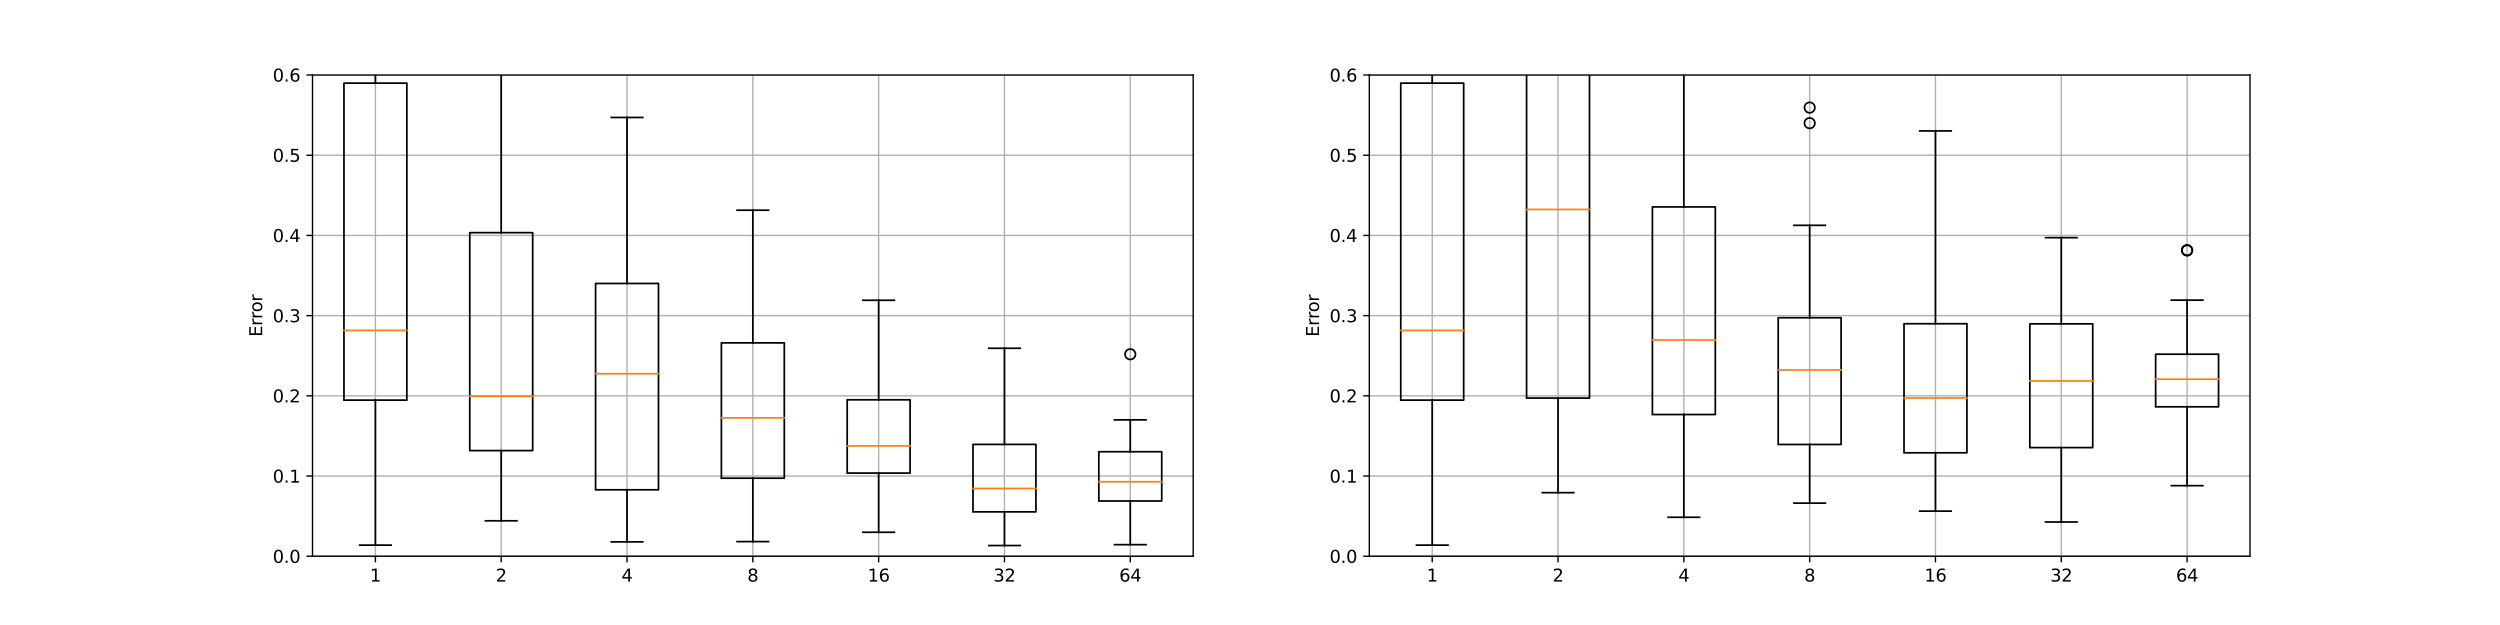<?xml version="1.0" encoding="utf-8" standalone="no"?>
<!DOCTYPE svg PUBLIC "-//W3C//DTD SVG 1.1//EN"
  "http://www.w3.org/Graphics/SVG/1.1/DTD/svg11.dtd">
<svg xmlns:xlink="http://www.w3.org/1999/xlink" width="1440pt" height="360pt" viewBox="0 0 1440 360" xmlns="http://www.w3.org/2000/svg" version="1.1">
 <defs>
  <style type="text/css">*{stroke-linejoin: round; stroke-linecap: butt}</style>
 </defs>
 <g id="figure_1">
  <g id="patch_1">
   <path d="M 0 360 
L 1440 360 
L 1440 0 
L 0 0 
z
" style="fill: #ffffff"/>
  </g>
  <g id="axes_1">
   <g id="patch_2">
    <path d="M 180 320.4 
L 687.273 320.4 
L 687.273 43.2 
L 180 43.2 
z
" style="fill: #ffffff"/>
   </g>
   <g id="matplotlib.axis_1">
    <g id="xtick_1">
     <g id="line2d_1">
      <path d="M 216.234 320.4 
L 216.234 43.2 
" clip-path="url(#p50bb2e1b53)" style="fill: none; stroke: #b0b0b0; stroke-width: 0.8; stroke-linecap: square"/>
     </g>
     <g id="line2d_2">
      <defs>
       <path id="mee9790897e" d="M 0 0 
L 0 3.5 
" style="stroke: #000000; stroke-width: 0.8"/>
      </defs>
      <g>
       <use xlink:href="#mee9790897e" x="216.234" y="320.4" style="stroke: #000000; stroke-width: 0.8"/>
      </g>
     </g>
     <g id="text_1">
      <!-- 1 -->
      <g transform="translate(213.053 334.998)scale(0.1 -0.1)">
       <defs>
        <path id="DejaVuSans-31" d="M 794 531 
L 1825 531 
L 1825 4091 
L 703 3866 
L 703 4441 
L 1819 4666 
L 2450 4666 
L 2450 531 
L 3481 531 
L 3481 0 
L 794 0 
L 794 531 
z
" transform="scale(0.016)"/>
       </defs>
       <use xlink:href="#DejaVuSans-31"/>
      </g>
     </g>
    </g>
    <g id="xtick_2">
     <g id="line2d_3">
      <path d="M 288.701 320.4 
L 288.701 43.2 
" clip-path="url(#p50bb2e1b53)" style="fill: none; stroke: #b0b0b0; stroke-width: 0.8; stroke-linecap: square"/>
     </g>
     <g id="line2d_4">
      <g>
       <use xlink:href="#mee9790897e" x="288.701" y="320.4" style="stroke: #000000; stroke-width: 0.8"/>
      </g>
     </g>
     <g id="text_2">
      <!-- 2 -->
      <g transform="translate(285.52 334.998)scale(0.1 -0.1)">
       <defs>
        <path id="DejaVuSans-32" d="M 1228 531 
L 3431 531 
L 3431 0 
L 469 0 
L 469 531 
Q 828 903 1448 1529 
Q 2069 2156 2228 2338 
Q 2531 2678 2651 2914 
Q 2772 3150 2772 3378 
Q 2772 3750 2511 3984 
Q 2250 4219 1831 4219 
Q 1534 4219 1204 4116 
Q 875 4013 500 3803 
L 500 4441 
Q 881 4594 1212 4672 
Q 1544 4750 1819 4750 
Q 2544 4750 2975 4387 
Q 3406 4025 3406 3419 
Q 3406 3131 3298 2873 
Q 3191 2616 2906 2266 
Q 2828 2175 2409 1742 
Q 1991 1309 1228 531 
z
" transform="scale(0.016)"/>
       </defs>
       <use xlink:href="#DejaVuSans-32"/>
      </g>
     </g>
    </g>
    <g id="xtick_3">
     <g id="line2d_5">
      <path d="M 361.169 320.4 
L 361.169 43.2 
" clip-path="url(#p50bb2e1b53)" style="fill: none; stroke: #b0b0b0; stroke-width: 0.8; stroke-linecap: square"/>
     </g>
     <g id="line2d_6">
      <g>
       <use xlink:href="#mee9790897e" x="361.169" y="320.4" style="stroke: #000000; stroke-width: 0.8"/>
      </g>
     </g>
     <g id="text_3">
      <!-- 4 -->
      <g transform="translate(357.988 334.998)scale(0.1 -0.1)">
       <defs>
        <path id="DejaVuSans-34" d="M 2419 4116 
L 825 1625 
L 2419 1625 
L 2419 4116 
z
M 2253 4666 
L 3047 4666 
L 3047 1625 
L 3713 1625 
L 3713 1100 
L 3047 1100 
L 3047 0 
L 2419 0 
L 2419 1100 
L 313 1100 
L 313 1709 
L 2253 4666 
z
" transform="scale(0.016)"/>
       </defs>
       <use xlink:href="#DejaVuSans-34"/>
      </g>
     </g>
    </g>
    <g id="xtick_4">
     <g id="line2d_7">
      <path d="M 433.636 320.4 
L 433.636 43.2 
" clip-path="url(#p50bb2e1b53)" style="fill: none; stroke: #b0b0b0; stroke-width: 0.8; stroke-linecap: square"/>
     </g>
     <g id="line2d_8">
      <g>
       <use xlink:href="#mee9790897e" x="433.636" y="320.4" style="stroke: #000000; stroke-width: 0.8"/>
      </g>
     </g>
     <g id="text_4">
      <!-- 8 -->
      <g transform="translate(430.455 334.998)scale(0.1 -0.1)">
       <defs>
        <path id="DejaVuSans-38" d="M 2034 2216 
Q 1584 2216 1326 1975 
Q 1069 1734 1069 1313 
Q 1069 891 1326 650 
Q 1584 409 2034 409 
Q 2484 409 2743 651 
Q 3003 894 3003 1313 
Q 3003 1734 2745 1975 
Q 2488 2216 2034 2216 
z
M 1403 2484 
Q 997 2584 770 2862 
Q 544 3141 544 3541 
Q 544 4100 942 4425 
Q 1341 4750 2034 4750 
Q 2731 4750 3128 4425 
Q 3525 4100 3525 3541 
Q 3525 3141 3298 2862 
Q 3072 2584 2669 2484 
Q 3125 2378 3379 2068 
Q 3634 1759 3634 1313 
Q 3634 634 3220 271 
Q 2806 -91 2034 -91 
Q 1263 -91 848 271 
Q 434 634 434 1313 
Q 434 1759 690 2068 
Q 947 2378 1403 2484 
z
M 1172 3481 
Q 1172 3119 1398 2916 
Q 1625 2713 2034 2713 
Q 2441 2713 2670 2916 
Q 2900 3119 2900 3481 
Q 2900 3844 2670 4047 
Q 2441 4250 2034 4250 
Q 1625 4250 1398 4047 
Q 1172 3844 1172 3481 
z
" transform="scale(0.016)"/>
       </defs>
       <use xlink:href="#DejaVuSans-38"/>
      </g>
     </g>
    </g>
    <g id="xtick_5">
     <g id="line2d_9">
      <path d="M 506.104 320.4 
L 506.104 43.2 
" clip-path="url(#p50bb2e1b53)" style="fill: none; stroke: #b0b0b0; stroke-width: 0.8; stroke-linecap: square"/>
     </g>
     <g id="line2d_10">
      <g>
       <use xlink:href="#mee9790897e" x="506.104" y="320.4" style="stroke: #000000; stroke-width: 0.8"/>
      </g>
     </g>
     <g id="text_5">
      <!-- 16 -->
      <g transform="translate(499.741 334.998)scale(0.1 -0.1)">
       <defs>
        <path id="DejaVuSans-36" d="M 2113 2584 
Q 1688 2584 1439 2293 
Q 1191 2003 1191 1497 
Q 1191 994 1439 701 
Q 1688 409 2113 409 
Q 2538 409 2786 701 
Q 3034 994 3034 1497 
Q 3034 2003 2786 2293 
Q 2538 2584 2113 2584 
z
M 3366 4563 
L 3366 3988 
Q 3128 4100 2886 4159 
Q 2644 4219 2406 4219 
Q 1781 4219 1451 3797 
Q 1122 3375 1075 2522 
Q 1259 2794 1537 2939 
Q 1816 3084 2150 3084 
Q 2853 3084 3261 2657 
Q 3669 2231 3669 1497 
Q 3669 778 3244 343 
Q 2819 -91 2113 -91 
Q 1303 -91 875 529 
Q 447 1150 447 2328 
Q 447 3434 972 4092 
Q 1497 4750 2381 4750 
Q 2619 4750 2861 4703 
Q 3103 4656 3366 4563 
z
" transform="scale(0.016)"/>
       </defs>
       <use xlink:href="#DejaVuSans-31"/>
       <use xlink:href="#DejaVuSans-36" x="63.623"/>
      </g>
     </g>
    </g>
    <g id="xtick_6">
     <g id="line2d_11">
      <path d="M 578.571 320.4 
L 578.571 43.2 
" clip-path="url(#p50bb2e1b53)" style="fill: none; stroke: #b0b0b0; stroke-width: 0.8; stroke-linecap: square"/>
     </g>
     <g id="line2d_12">
      <g>
       <use xlink:href="#mee9790897e" x="578.571" y="320.4" style="stroke: #000000; stroke-width: 0.8"/>
      </g>
     </g>
     <g id="text_6">
      <!-- 32 -->
      <g transform="translate(572.209 334.998)scale(0.1 -0.1)">
       <defs>
        <path id="DejaVuSans-33" d="M 2597 2516 
Q 3050 2419 3304 2112 
Q 3559 1806 3559 1356 
Q 3559 666 3084 287 
Q 2609 -91 1734 -91 
Q 1441 -91 1130 -33 
Q 819 25 488 141 
L 488 750 
Q 750 597 1062 519 
Q 1375 441 1716 441 
Q 2309 441 2620 675 
Q 2931 909 2931 1356 
Q 2931 1769 2642 2001 
Q 2353 2234 1838 2234 
L 1294 2234 
L 1294 2753 
L 1863 2753 
Q 2328 2753 2575 2939 
Q 2822 3125 2822 3475 
Q 2822 3834 2567 4026 
Q 2313 4219 1838 4219 
Q 1578 4219 1281 4162 
Q 984 4106 628 3988 
L 628 4550 
Q 988 4650 1302 4700 
Q 1616 4750 1894 4750 
Q 2613 4750 3031 4423 
Q 3450 4097 3450 3541 
Q 3450 3153 3228 2886 
Q 3006 2619 2597 2516 
z
" transform="scale(0.016)"/>
       </defs>
       <use xlink:href="#DejaVuSans-33"/>
       <use xlink:href="#DejaVuSans-32" x="63.623"/>
      </g>
     </g>
    </g>
    <g id="xtick_7">
     <g id="line2d_13">
      <path d="M 651.039 320.4 
L 651.039 43.2 
" clip-path="url(#p50bb2e1b53)" style="fill: none; stroke: #b0b0b0; stroke-width: 0.8; stroke-linecap: square"/>
     </g>
     <g id="line2d_14">
      <g>
       <use xlink:href="#mee9790897e" x="651.039" y="320.4" style="stroke: #000000; stroke-width: 0.8"/>
      </g>
     </g>
     <g id="text_7">
      <!-- 64 -->
      <g transform="translate(644.676 334.998)scale(0.1 -0.1)">
       <use xlink:href="#DejaVuSans-36"/>
       <use xlink:href="#DejaVuSans-34" x="63.623"/>
      </g>
     </g>
    </g>
   </g>
   <g id="matplotlib.axis_2">
    <g id="ytick_1">
     <g id="line2d_15">
      <path d="M 180 320.4 
L 687.273 320.4 
" clip-path="url(#p50bb2e1b53)" style="fill: none; stroke: #b0b0b0; stroke-width: 0.8; stroke-linecap: square"/>
     </g>
     <g id="line2d_16">
      <defs>
       <path id="m846130d6d1" d="M 0 0 
L -3.5 0 
" style="stroke: #000000; stroke-width: 0.8"/>
      </defs>
      <g>
       <use xlink:href="#m846130d6d1" x="180" y="320.4" style="stroke: #000000; stroke-width: 0.8"/>
      </g>
     </g>
     <g id="text_8">
      <!-- 0.0 -->
      <g transform="translate(157.097 324.199)scale(0.1 -0.1)">
       <defs>
        <path id="DejaVuSans-30" d="M 2034 4250 
Q 1547 4250 1301 3770 
Q 1056 3291 1056 2328 
Q 1056 1369 1301 889 
Q 1547 409 2034 409 
Q 2525 409 2770 889 
Q 3016 1369 3016 2328 
Q 3016 3291 2770 3770 
Q 2525 4250 2034 4250 
z
M 2034 4750 
Q 2819 4750 3233 4129 
Q 3647 3509 3647 2328 
Q 3647 1150 3233 529 
Q 2819 -91 2034 -91 
Q 1250 -91 836 529 
Q 422 1150 422 2328 
Q 422 3509 836 4129 
Q 1250 4750 2034 4750 
z
" transform="scale(0.016)"/>
        <path id="DejaVuSans-2e" d="M 684 794 
L 1344 794 
L 1344 0 
L 684 0 
L 684 794 
z
" transform="scale(0.016)"/>
       </defs>
       <use xlink:href="#DejaVuSans-30"/>
       <use xlink:href="#DejaVuSans-2e" x="63.623"/>
       <use xlink:href="#DejaVuSans-30" x="95.41"/>
      </g>
     </g>
    </g>
    <g id="ytick_2">
     <g id="line2d_17">
      <path d="M 180 274.2 
L 687.273 274.2 
" clip-path="url(#p50bb2e1b53)" style="fill: none; stroke: #b0b0b0; stroke-width: 0.8; stroke-linecap: square"/>
     </g>
     <g id="line2d_18">
      <g>
       <use xlink:href="#m846130d6d1" x="180" y="274.2" style="stroke: #000000; stroke-width: 0.8"/>
      </g>
     </g>
     <g id="text_9">
      <!-- 0.1 -->
      <g transform="translate(157.097 277.999)scale(0.1 -0.1)">
       <use xlink:href="#DejaVuSans-30"/>
       <use xlink:href="#DejaVuSans-2e" x="63.623"/>
       <use xlink:href="#DejaVuSans-31" x="95.41"/>
      </g>
     </g>
    </g>
    <g id="ytick_3">
     <g id="line2d_19">
      <path d="M 180 228 
L 687.273 228 
" clip-path="url(#p50bb2e1b53)" style="fill: none; stroke: #b0b0b0; stroke-width: 0.8; stroke-linecap: square"/>
     </g>
     <g id="line2d_20">
      <g>
       <use xlink:href="#m846130d6d1" x="180" y="228" style="stroke: #000000; stroke-width: 0.8"/>
      </g>
     </g>
     <g id="text_10">
      <!-- 0.2 -->
      <g transform="translate(157.097 231.799)scale(0.1 -0.1)">
       <use xlink:href="#DejaVuSans-30"/>
       <use xlink:href="#DejaVuSans-2e" x="63.623"/>
       <use xlink:href="#DejaVuSans-32" x="95.41"/>
      </g>
     </g>
    </g>
    <g id="ytick_4">
     <g id="line2d_21">
      <path d="M 180 181.8 
L 687.273 181.8 
" clip-path="url(#p50bb2e1b53)" style="fill: none; stroke: #b0b0b0; stroke-width: 0.8; stroke-linecap: square"/>
     </g>
     <g id="line2d_22">
      <g>
       <use xlink:href="#m846130d6d1" x="180" y="181.8" style="stroke: #000000; stroke-width: 0.8"/>
      </g>
     </g>
     <g id="text_11">
      <!-- 0.3 -->
      <g transform="translate(157.097 185.599)scale(0.1 -0.1)">
       <use xlink:href="#DejaVuSans-30"/>
       <use xlink:href="#DejaVuSans-2e" x="63.623"/>
       <use xlink:href="#DejaVuSans-33" x="95.41"/>
      </g>
     </g>
    </g>
    <g id="ytick_5">
     <g id="line2d_23">
      <path d="M 180 135.6 
L 687.273 135.6 
" clip-path="url(#p50bb2e1b53)" style="fill: none; stroke: #b0b0b0; stroke-width: 0.8; stroke-linecap: square"/>
     </g>
     <g id="line2d_24">
      <g>
       <use xlink:href="#m846130d6d1" x="180" y="135.6" style="stroke: #000000; stroke-width: 0.8"/>
      </g>
     </g>
     <g id="text_12">
      <!-- 0.4 -->
      <g transform="translate(157.097 139.399)scale(0.1 -0.1)">
       <use xlink:href="#DejaVuSans-30"/>
       <use xlink:href="#DejaVuSans-2e" x="63.623"/>
       <use xlink:href="#DejaVuSans-34" x="95.41"/>
      </g>
     </g>
    </g>
    <g id="ytick_6">
     <g id="line2d_25">
      <path d="M 180 89.4 
L 687.273 89.4 
" clip-path="url(#p50bb2e1b53)" style="fill: none; stroke: #b0b0b0; stroke-width: 0.8; stroke-linecap: square"/>
     </g>
     <g id="line2d_26">
      <g>
       <use xlink:href="#m846130d6d1" x="180" y="89.4" style="stroke: #000000; stroke-width: 0.8"/>
      </g>
     </g>
     <g id="text_13">
      <!-- 0.5 -->
      <g transform="translate(157.097 93.199)scale(0.1 -0.1)">
       <defs>
        <path id="DejaVuSans-35" d="M 691 4666 
L 3169 4666 
L 3169 4134 
L 1269 4134 
L 1269 2991 
Q 1406 3038 1543 3061 
Q 1681 3084 1819 3084 
Q 2600 3084 3056 2656 
Q 3513 2228 3513 1497 
Q 3513 744 3044 326 
Q 2575 -91 1722 -91 
Q 1428 -91 1123 -41 
Q 819 9 494 109 
L 494 744 
Q 775 591 1075 516 
Q 1375 441 1709 441 
Q 2250 441 2565 725 
Q 2881 1009 2881 1497 
Q 2881 1984 2565 2268 
Q 2250 2553 1709 2553 
Q 1456 2553 1204 2497 
Q 953 2441 691 2322 
L 691 4666 
z
" transform="scale(0.016)"/>
       </defs>
       <use xlink:href="#DejaVuSans-30"/>
       <use xlink:href="#DejaVuSans-2e" x="63.623"/>
       <use xlink:href="#DejaVuSans-35" x="95.41"/>
      </g>
     </g>
    </g>
    <g id="ytick_7">
     <g id="line2d_27">
      <path d="M 180 43.2 
L 687.273 43.2 
" clip-path="url(#p50bb2e1b53)" style="fill: none; stroke: #b0b0b0; stroke-width: 0.8; stroke-linecap: square"/>
     </g>
     <g id="line2d_28">
      <g>
       <use xlink:href="#m846130d6d1" x="180" y="43.2" style="stroke: #000000; stroke-width: 0.8"/>
      </g>
     </g>
     <g id="text_14">
      <!-- 0.6 -->
      <g transform="translate(157.097 46.999)scale(0.1 -0.1)">
       <use xlink:href="#DejaVuSans-30"/>
       <use xlink:href="#DejaVuSans-2e" x="63.623"/>
       <use xlink:href="#DejaVuSans-36" x="95.41"/>
      </g>
     </g>
    </g>
    <g id="text_15">
     <!-- Error -->
     <g transform="translate(151.017 193.985)rotate(-90)scale(0.1 -0.1)">
      <defs>
       <path id="DejaVuSans-45" d="M 628 4666 
L 3578 4666 
L 3578 4134 
L 1259 4134 
L 1259 2753 
L 3481 2753 
L 3481 2222 
L 1259 2222 
L 1259 531 
L 3634 531 
L 3634 0 
L 628 0 
L 628 4666 
z
" transform="scale(0.016)"/>
       <path id="DejaVuSans-72" d="M 2631 2963 
Q 2534 3019 2420 3045 
Q 2306 3072 2169 3072 
Q 1681 3072 1420 2755 
Q 1159 2438 1159 1844 
L 1159 0 
L 581 0 
L 581 3500 
L 1159 3500 
L 1159 2956 
Q 1341 3275 1631 3429 
Q 1922 3584 2338 3584 
Q 2397 3584 2469 3576 
Q 2541 3569 2628 3553 
L 2631 2963 
z
" transform="scale(0.016)"/>
       <path id="DejaVuSans-6f" d="M 1959 3097 
Q 1497 3097 1228 2736 
Q 959 2375 959 1747 
Q 959 1119 1226 758 
Q 1494 397 1959 397 
Q 2419 397 2687 759 
Q 2956 1122 2956 1747 
Q 2956 2369 2687 2733 
Q 2419 3097 1959 3097 
z
M 1959 3584 
Q 2709 3584 3137 3096 
Q 3566 2609 3566 1747 
Q 3566 888 3137 398 
Q 2709 -91 1959 -91 
Q 1206 -91 779 398 
Q 353 888 353 1747 
Q 353 2609 779 3096 
Q 1206 3584 1959 3584 
z
" transform="scale(0.016)"/>
      </defs>
      <use xlink:href="#DejaVuSans-45"/>
      <use xlink:href="#DejaVuSans-72" x="63.184"/>
      <use xlink:href="#DejaVuSans-72" x="102.547"/>
      <use xlink:href="#DejaVuSans-6f" x="141.41"/>
      <use xlink:href="#DejaVuSans-72" x="202.592"/>
     </g>
    </g>
   </g>
   <g id="line2d_29">
    <path d="M 198.117 230.476 
L 234.351 230.476 
L 234.351 47.884 
L 198.117 47.884 
L 198.117 230.476 
" clip-path="url(#p50bb2e1b53)" style="fill: none; stroke: #000000; stroke-linecap: square"/>
   </g>
   <g id="line2d_30">
    <path d="M 216.234 230.476 
L 216.234 313.987 
" clip-path="url(#p50bb2e1b53)" style="fill: none; stroke: #000000; stroke-linecap: square"/>
   </g>
   <g id="line2d_31">
    <path d="M 216.234 47.884 
L 216.234 -1 
" clip-path="url(#p50bb2e1b53)" style="fill: none; stroke: #000000; stroke-linecap: square"/>
   </g>
   <g id="line2d_32">
    <path d="M 207.175 313.987 
L 225.292 313.987 
" clip-path="url(#p50bb2e1b53)" style="fill: none; stroke: #000000; stroke-linecap: square"/>
   </g>
   <g id="line2d_33">
    <path clip-path="url(#p50bb2e1b53)" style="fill: none; stroke: #000000; stroke-linecap: square"/>
   </g>
   <g id="line2d_34">
    <defs>
     <path id="m884ebebf84" d="M 0 3 
C 0.796 3 1.559 2.684 2.121 2.121 
C 2.684 1.559 3 0.796 3 0 
C 3 -0.796 2.684 -1.559 2.121 -2.121 
C 1.559 -2.684 0.796 -3 0 -3 
C -0.796 -3 -1.559 -2.684 -2.121 -2.121 
C -2.684 -1.559 -3 -0.796 -3 0 
C -3 0.796 -2.684 1.559 -2.121 2.121 
C -1.559 2.684 -0.796 3 0 3 
z
" style="stroke: #000000"/>
    </defs>
    <g clip-path="url(#p50bb2e1b53)"/>
   </g>
   <g id="line2d_35">
    <path d="M 270.584 259.528 
L 306.818 259.528 
L 306.818 134.028 
L 270.584 134.028 
L 270.584 259.528 
" clip-path="url(#p50bb2e1b53)" style="fill: none; stroke: #000000; stroke-linecap: square"/>
   </g>
   <g id="line2d_36">
    <path d="M 288.701 259.528 
L 288.701 299.988 
" clip-path="url(#p50bb2e1b53)" style="fill: none; stroke: #000000; stroke-linecap: square"/>
   </g>
   <g id="line2d_37">
    <path d="M 288.701 134.028 
L 288.701 -1 
" clip-path="url(#p50bb2e1b53)" style="fill: none; stroke: #000000; stroke-linecap: square"/>
   </g>
   <g id="line2d_38">
    <path d="M 279.643 299.988 
L 297.76 299.988 
" clip-path="url(#p50bb2e1b53)" style="fill: none; stroke: #000000; stroke-linecap: square"/>
   </g>
   <g id="line2d_39">
    <path clip-path="url(#p50bb2e1b53)" style="fill: none; stroke: #000000; stroke-linecap: square"/>
   </g>
   <g id="line2d_40"/>
   <g id="line2d_41">
    <path d="M 343.052 282.131 
L 379.286 282.131 
L 379.286 163.265 
L 343.052 163.265 
L 343.052 282.131 
" clip-path="url(#p50bb2e1b53)" style="fill: none; stroke: #000000; stroke-linecap: square"/>
   </g>
   <g id="line2d_42">
    <path d="M 361.169 282.131 
L 361.169 312.133 
" clip-path="url(#p50bb2e1b53)" style="fill: none; stroke: #000000; stroke-linecap: square"/>
   </g>
   <g id="line2d_43">
    <path d="M 361.169 163.265 
L 361.169 67.672 
" clip-path="url(#p50bb2e1b53)" style="fill: none; stroke: #000000; stroke-linecap: square"/>
   </g>
   <g id="line2d_44">
    <path d="M 352.11 312.133 
L 370.227 312.133 
" clip-path="url(#p50bb2e1b53)" style="fill: none; stroke: #000000; stroke-linecap: square"/>
   </g>
   <g id="line2d_45">
    <path d="M 352.11 67.672 
L 370.227 67.672 
" clip-path="url(#p50bb2e1b53)" style="fill: none; stroke: #000000; stroke-linecap: square"/>
   </g>
   <g id="line2d_46"/>
   <g id="line2d_47">
    <path d="M 415.519 275.453 
L 451.753 275.453 
L 451.753 197.5 
L 415.519 197.5 
L 415.519 275.453 
" clip-path="url(#p50bb2e1b53)" style="fill: none; stroke: #000000; stroke-linecap: square"/>
   </g>
   <g id="line2d_48">
    <path d="M 433.636 275.453 
L 433.636 311.955 
" clip-path="url(#p50bb2e1b53)" style="fill: none; stroke: #000000; stroke-linecap: square"/>
   </g>
   <g id="line2d_49">
    <path d="M 433.636 197.5 
L 433.636 121.075 
" clip-path="url(#p50bb2e1b53)" style="fill: none; stroke: #000000; stroke-linecap: square"/>
   </g>
   <g id="line2d_50">
    <path d="M 424.578 311.955 
L 442.695 311.955 
" clip-path="url(#p50bb2e1b53)" style="fill: none; stroke: #000000; stroke-linecap: square"/>
   </g>
   <g id="line2d_51">
    <path d="M 424.578 121.075 
L 442.695 121.075 
" clip-path="url(#p50bb2e1b53)" style="fill: none; stroke: #000000; stroke-linecap: square"/>
   </g>
   <g id="line2d_52"/>
   <g id="line2d_53">
    <path d="M 487.987 272.499 
L 524.221 272.499 
L 524.221 230.267 
L 487.987 230.267 
L 487.987 272.499 
" clip-path="url(#p50bb2e1b53)" style="fill: none; stroke: #000000; stroke-linecap: square"/>
   </g>
   <g id="line2d_54">
    <path d="M 506.104 272.499 
L 506.104 306.597 
" clip-path="url(#p50bb2e1b53)" style="fill: none; stroke: #000000; stroke-linecap: square"/>
   </g>
   <g id="line2d_55">
    <path d="M 506.104 230.267 
L 506.104 172.971 
" clip-path="url(#p50bb2e1b53)" style="fill: none; stroke: #000000; stroke-linecap: square"/>
   </g>
   <g id="line2d_56">
    <path d="M 497.045 306.597 
L 515.162 306.597 
" clip-path="url(#p50bb2e1b53)" style="fill: none; stroke: #000000; stroke-linecap: square"/>
   </g>
   <g id="line2d_57">
    <path d="M 497.045 172.971 
L 515.162 172.971 
" clip-path="url(#p50bb2e1b53)" style="fill: none; stroke: #000000; stroke-linecap: square"/>
   </g>
   <g id="line2d_58"/>
   <g id="line2d_59">
    <path d="M 560.455 294.825 
L 596.688 294.825 
L 596.688 255.976 
L 560.455 255.976 
L 560.455 294.825 
" clip-path="url(#p50bb2e1b53)" style="fill: none; stroke: #000000; stroke-linecap: square"/>
   </g>
   <g id="line2d_60">
    <path d="M 578.571 294.825 
L 578.571 314.236 
" clip-path="url(#p50bb2e1b53)" style="fill: none; stroke: #000000; stroke-linecap: square"/>
   </g>
   <g id="line2d_61">
    <path d="M 578.571 255.976 
L 578.571 200.598 
" clip-path="url(#p50bb2e1b53)" style="fill: none; stroke: #000000; stroke-linecap: square"/>
   </g>
   <g id="line2d_62">
    <path d="M 569.513 314.236 
L 587.63 314.236 
" clip-path="url(#p50bb2e1b53)" style="fill: none; stroke: #000000; stroke-linecap: square"/>
   </g>
   <g id="line2d_63">
    <path d="M 569.513 200.598 
L 587.63 200.598 
" clip-path="url(#p50bb2e1b53)" style="fill: none; stroke: #000000; stroke-linecap: square"/>
   </g>
   <g id="line2d_64"/>
   <g id="line2d_65">
    <path d="M 632.922 288.565 
L 669.156 288.565 
L 669.156 260.213 
L 632.922 260.213 
L 632.922 288.565 
" clip-path="url(#p50bb2e1b53)" style="fill: none; stroke: #000000; stroke-linecap: square"/>
   </g>
   <g id="line2d_66">
    <path d="M 651.039 288.565 
L 651.039 313.729 
" clip-path="url(#p50bb2e1b53)" style="fill: none; stroke: #000000; stroke-linecap: square"/>
   </g>
   <g id="line2d_67">
    <path d="M 651.039 260.213 
L 651.039 241.838 
" clip-path="url(#p50bb2e1b53)" style="fill: none; stroke: #000000; stroke-linecap: square"/>
   </g>
   <g id="line2d_68">
    <path d="M 641.981 313.729 
L 660.097 313.729 
" clip-path="url(#p50bb2e1b53)" style="fill: none; stroke: #000000; stroke-linecap: square"/>
   </g>
   <g id="line2d_69">
    <path d="M 641.981 241.838 
L 660.097 241.838 
" clip-path="url(#p50bb2e1b53)" style="fill: none; stroke: #000000; stroke-linecap: square"/>
   </g>
   <g id="line2d_70">
    <g clip-path="url(#p50bb2e1b53)">
     <use xlink:href="#m884ebebf84" x="651.039" y="204.068" style="fill-opacity: 0; stroke: #000000"/>
    </g>
   </g>
   <g id="line2d_71">
    <path d="M 198.117 190.321 
L 234.351 190.321 
" clip-path="url(#p50bb2e1b53)" style="fill: none; stroke: #ff7f0e; stroke-linecap: square"/>
   </g>
   <g id="line2d_72">
    <path d="M 270.584 228.224 
L 306.818 228.224 
" clip-path="url(#p50bb2e1b53)" style="fill: none; stroke: #ff7f0e; stroke-linecap: square"/>
   </g>
   <g id="line2d_73">
    <path d="M 343.052 215.257 
L 379.286 215.257 
" clip-path="url(#p50bb2e1b53)" style="fill: none; stroke: #ff7f0e; stroke-linecap: square"/>
   </g>
   <g id="line2d_74">
    <path d="M 415.519 240.693 
L 451.753 240.693 
" clip-path="url(#p50bb2e1b53)" style="fill: none; stroke: #ff7f0e; stroke-linecap: square"/>
   </g>
   <g id="line2d_75">
    <path d="M 487.987 256.841 
L 524.221 256.841 
" clip-path="url(#p50bb2e1b53)" style="fill: none; stroke: #ff7f0e; stroke-linecap: square"/>
   </g>
   <g id="line2d_76">
    <path d="M 560.455 281.351 
L 596.688 281.351 
" clip-path="url(#p50bb2e1b53)" style="fill: none; stroke: #ff7f0e; stroke-linecap: square"/>
   </g>
   <g id="line2d_77">
    <path d="M 632.922 277.482 
L 669.156 277.482 
" clip-path="url(#p50bb2e1b53)" style="fill: none; stroke: #ff7f0e; stroke-linecap: square"/>
   </g>
   <g id="patch_3">
    <path d="M 180 320.4 
L 180 43.2 
" style="fill: none; stroke: #000000; stroke-width: 0.8; stroke-linejoin: miter; stroke-linecap: square"/>
   </g>
   <g id="patch_4">
    <path d="M 687.273 320.4 
L 687.273 43.2 
" style="fill: none; stroke: #000000; stroke-width: 0.8; stroke-linejoin: miter; stroke-linecap: square"/>
   </g>
   <g id="patch_5">
    <path d="M 180 320.4 
L 687.273 320.4 
" style="fill: none; stroke: #000000; stroke-width: 0.8; stroke-linejoin: miter; stroke-linecap: square"/>
   </g>
   <g id="patch_6">
    <path d="M 180 43.2 
L 687.273 43.2 
" style="fill: none; stroke: #000000; stroke-width: 0.8; stroke-linejoin: miter; stroke-linecap: square"/>
   </g>
  </g>
  <g id="axes_2">
   <g id="patch_7">
    <path d="M 788.727 320.4 
L 1296 320.4 
L 1296 43.2 
L 788.727 43.2 
z
" style="fill: #ffffff"/>
   </g>
   <g id="matplotlib.axis_3">
    <g id="xtick_8">
     <g id="line2d_78">
      <path d="M 824.961 320.4 
L 824.961 43.2 
" clip-path="url(#p731021c3ab)" style="fill: none; stroke: #b0b0b0; stroke-width: 0.8; stroke-linecap: square"/>
     </g>
     <g id="line2d_79">
      <g>
       <use xlink:href="#mee9790897e" x="824.961" y="320.4" style="stroke: #000000; stroke-width: 0.8"/>
      </g>
     </g>
     <g id="text_16">
      <!-- 1 -->
      <g transform="translate(821.78 334.998)scale(0.1 -0.1)">
       <use xlink:href="#DejaVuSans-31"/>
      </g>
     </g>
    </g>
    <g id="xtick_9">
     <g id="line2d_80">
      <path d="M 897.429 320.4 
L 897.429 43.2 
" clip-path="url(#p731021c3ab)" style="fill: none; stroke: #b0b0b0; stroke-width: 0.8; stroke-linecap: square"/>
     </g>
     <g id="line2d_81">
      <g>
       <use xlink:href="#mee9790897e" x="897.429" y="320.4" style="stroke: #000000; stroke-width: 0.8"/>
      </g>
     </g>
     <g id="text_17">
      <!-- 2 -->
      <g transform="translate(894.247 334.998)scale(0.1 -0.1)">
       <use xlink:href="#DejaVuSans-32"/>
      </g>
     </g>
    </g>
    <g id="xtick_10">
     <g id="line2d_82">
      <path d="M 969.896 320.4 
L 969.896 43.2 
" clip-path="url(#p731021c3ab)" style="fill: none; stroke: #b0b0b0; stroke-width: 0.8; stroke-linecap: square"/>
     </g>
     <g id="line2d_83">
      <g>
       <use xlink:href="#mee9790897e" x="969.896" y="320.4" style="stroke: #000000; stroke-width: 0.8"/>
      </g>
     </g>
     <g id="text_18">
      <!-- 4 -->
      <g transform="translate(966.715 334.998)scale(0.1 -0.1)">
       <use xlink:href="#DejaVuSans-34"/>
      </g>
     </g>
    </g>
    <g id="xtick_11">
     <g id="line2d_84">
      <path d="M 1042.364 320.4 
L 1042.364 43.2 
" clip-path="url(#p731021c3ab)" style="fill: none; stroke: #b0b0b0; stroke-width: 0.8; stroke-linecap: square"/>
     </g>
     <g id="line2d_85">
      <g>
       <use xlink:href="#mee9790897e" x="1042.364" y="320.4" style="stroke: #000000; stroke-width: 0.8"/>
      </g>
     </g>
     <g id="text_19">
      <!-- 8 -->
      <g transform="translate(1039.182 334.998)scale(0.1 -0.1)">
       <use xlink:href="#DejaVuSans-38"/>
      </g>
     </g>
    </g>
    <g id="xtick_12">
     <g id="line2d_86">
      <path d="M 1114.831 320.4 
L 1114.831 43.2 
" clip-path="url(#p731021c3ab)" style="fill: none; stroke: #b0b0b0; stroke-width: 0.8; stroke-linecap: square"/>
     </g>
     <g id="line2d_87">
      <g>
       <use xlink:href="#mee9790897e" x="1114.831" y="320.4" style="stroke: #000000; stroke-width: 0.8"/>
      </g>
     </g>
     <g id="text_20">
      <!-- 16 -->
      <g transform="translate(1108.469 334.998)scale(0.1 -0.1)">
       <use xlink:href="#DejaVuSans-31"/>
       <use xlink:href="#DejaVuSans-36" x="63.623"/>
      </g>
     </g>
    </g>
    <g id="xtick_13">
     <g id="line2d_88">
      <path d="M 1187.299 320.4 
L 1187.299 43.2 
" clip-path="url(#p731021c3ab)" style="fill: none; stroke: #b0b0b0; stroke-width: 0.8; stroke-linecap: square"/>
     </g>
     <g id="line2d_89">
      <g>
       <use xlink:href="#mee9790897e" x="1187.299" y="320.4" style="stroke: #000000; stroke-width: 0.8"/>
      </g>
     </g>
     <g id="text_21">
      <!-- 32 -->
      <g transform="translate(1180.936 334.998)scale(0.1 -0.1)">
       <use xlink:href="#DejaVuSans-33"/>
       <use xlink:href="#DejaVuSans-32" x="63.623"/>
      </g>
     </g>
    </g>
    <g id="xtick_14">
     <g id="line2d_90">
      <path d="M 1259.766 320.4 
L 1259.766 43.2 
" clip-path="url(#p731021c3ab)" style="fill: none; stroke: #b0b0b0; stroke-width: 0.8; stroke-linecap: square"/>
     </g>
     <g id="line2d_91">
      <g>
       <use xlink:href="#mee9790897e" x="1259.766" y="320.4" style="stroke: #000000; stroke-width: 0.8"/>
      </g>
     </g>
     <g id="text_22">
      <!-- 64 -->
      <g transform="translate(1253.404 334.998)scale(0.1 -0.1)">
       <use xlink:href="#DejaVuSans-36"/>
       <use xlink:href="#DejaVuSans-34" x="63.623"/>
      </g>
     </g>
    </g>
   </g>
   <g id="matplotlib.axis_4">
    <g id="ytick_8">
     <g id="line2d_92">
      <path d="M 788.727 320.4 
L 1296 320.4 
" clip-path="url(#p731021c3ab)" style="fill: none; stroke: #b0b0b0; stroke-width: 0.8; stroke-linecap: square"/>
     </g>
     <g id="line2d_93">
      <g>
       <use xlink:href="#m846130d6d1" x="788.727" y="320.4" style="stroke: #000000; stroke-width: 0.8"/>
      </g>
     </g>
     <g id="text_23">
      <!-- 0.0 -->
      <g transform="translate(765.824 324.199)scale(0.1 -0.1)">
       <use xlink:href="#DejaVuSans-30"/>
       <use xlink:href="#DejaVuSans-2e" x="63.623"/>
       <use xlink:href="#DejaVuSans-30" x="95.41"/>
      </g>
     </g>
    </g>
    <g id="ytick_9">
     <g id="line2d_94">
      <path d="M 788.727 274.2 
L 1296 274.2 
" clip-path="url(#p731021c3ab)" style="fill: none; stroke: #b0b0b0; stroke-width: 0.8; stroke-linecap: square"/>
     </g>
     <g id="line2d_95">
      <g>
       <use xlink:href="#m846130d6d1" x="788.727" y="274.2" style="stroke: #000000; stroke-width: 0.8"/>
      </g>
     </g>
     <g id="text_24">
      <!-- 0.1 -->
      <g transform="translate(765.824 277.999)scale(0.1 -0.1)">
       <use xlink:href="#DejaVuSans-30"/>
       <use xlink:href="#DejaVuSans-2e" x="63.623"/>
       <use xlink:href="#DejaVuSans-31" x="95.41"/>
      </g>
     </g>
    </g>
    <g id="ytick_10">
     <g id="line2d_96">
      <path d="M 788.727 228 
L 1296 228 
" clip-path="url(#p731021c3ab)" style="fill: none; stroke: #b0b0b0; stroke-width: 0.8; stroke-linecap: square"/>
     </g>
     <g id="line2d_97">
      <g>
       <use xlink:href="#m846130d6d1" x="788.727" y="228" style="stroke: #000000; stroke-width: 0.8"/>
      </g>
     </g>
     <g id="text_25">
      <!-- 0.2 -->
      <g transform="translate(765.824 231.799)scale(0.1 -0.1)">
       <use xlink:href="#DejaVuSans-30"/>
       <use xlink:href="#DejaVuSans-2e" x="63.623"/>
       <use xlink:href="#DejaVuSans-32" x="95.41"/>
      </g>
     </g>
    </g>
    <g id="ytick_11">
     <g id="line2d_98">
      <path d="M 788.727 181.8 
L 1296 181.8 
" clip-path="url(#p731021c3ab)" style="fill: none; stroke: #b0b0b0; stroke-width: 0.8; stroke-linecap: square"/>
     </g>
     <g id="line2d_99">
      <g>
       <use xlink:href="#m846130d6d1" x="788.727" y="181.8" style="stroke: #000000; stroke-width: 0.8"/>
      </g>
     </g>
     <g id="text_26">
      <!-- 0.3 -->
      <g transform="translate(765.824 185.599)scale(0.1 -0.1)">
       <use xlink:href="#DejaVuSans-30"/>
       <use xlink:href="#DejaVuSans-2e" x="63.623"/>
       <use xlink:href="#DejaVuSans-33" x="95.41"/>
      </g>
     </g>
    </g>
    <g id="ytick_12">
     <g id="line2d_100">
      <path d="M 788.727 135.6 
L 1296 135.6 
" clip-path="url(#p731021c3ab)" style="fill: none; stroke: #b0b0b0; stroke-width: 0.8; stroke-linecap: square"/>
     </g>
     <g id="line2d_101">
      <g>
       <use xlink:href="#m846130d6d1" x="788.727" y="135.6" style="stroke: #000000; stroke-width: 0.8"/>
      </g>
     </g>
     <g id="text_27">
      <!-- 0.4 -->
      <g transform="translate(765.824 139.399)scale(0.1 -0.1)">
       <use xlink:href="#DejaVuSans-30"/>
       <use xlink:href="#DejaVuSans-2e" x="63.623"/>
       <use xlink:href="#DejaVuSans-34" x="95.41"/>
      </g>
     </g>
    </g>
    <g id="ytick_13">
     <g id="line2d_102">
      <path d="M 788.727 89.4 
L 1296 89.4 
" clip-path="url(#p731021c3ab)" style="fill: none; stroke: #b0b0b0; stroke-width: 0.8; stroke-linecap: square"/>
     </g>
     <g id="line2d_103">
      <g>
       <use xlink:href="#m846130d6d1" x="788.727" y="89.4" style="stroke: #000000; stroke-width: 0.8"/>
      </g>
     </g>
     <g id="text_28">
      <!-- 0.5 -->
      <g transform="translate(765.824 93.199)scale(0.1 -0.1)">
       <use xlink:href="#DejaVuSans-30"/>
       <use xlink:href="#DejaVuSans-2e" x="63.623"/>
       <use xlink:href="#DejaVuSans-35" x="95.41"/>
      </g>
     </g>
    </g>
    <g id="ytick_14">
     <g id="line2d_104">
      <path d="M 788.727 43.2 
L 1296 43.2 
" clip-path="url(#p731021c3ab)" style="fill: none; stroke: #b0b0b0; stroke-width: 0.8; stroke-linecap: square"/>
     </g>
     <g id="line2d_105">
      <g>
       <use xlink:href="#m846130d6d1" x="788.727" y="43.2" style="stroke: #000000; stroke-width: 0.8"/>
      </g>
     </g>
     <g id="text_29">
      <!-- 0.6 -->
      <g transform="translate(765.824 46.999)scale(0.1 -0.1)">
       <use xlink:href="#DejaVuSans-30"/>
       <use xlink:href="#DejaVuSans-2e" x="63.623"/>
       <use xlink:href="#DejaVuSans-36" x="95.41"/>
      </g>
     </g>
    </g>
    <g id="text_30">
     <!-- Error -->
     <g transform="translate(759.744 193.985)rotate(-90)scale(0.1 -0.1)">
      <use xlink:href="#DejaVuSans-45"/>
      <use xlink:href="#DejaVuSans-72" x="63.184"/>
      <use xlink:href="#DejaVuSans-72" x="102.547"/>
      <use xlink:href="#DejaVuSans-6f" x="141.41"/>
      <use xlink:href="#DejaVuSans-72" x="202.592"/>
     </g>
    </g>
   </g>
   <g id="line2d_106">
    <path d="M 806.844 230.476 
L 843.078 230.476 
L 843.078 47.884 
L 806.844 47.884 
L 806.844 230.476 
" clip-path="url(#p731021c3ab)" style="fill: none; stroke: #000000; stroke-linecap: square"/>
   </g>
   <g id="line2d_107">
    <path d="M 824.961 230.476 
L 824.961 313.987 
" clip-path="url(#p731021c3ab)" style="fill: none; stroke: #000000; stroke-linecap: square"/>
   </g>
   <g id="line2d_108">
    <path d="M 824.961 47.884 
L 824.961 -1 
" clip-path="url(#p731021c3ab)" style="fill: none; stroke: #000000; stroke-linecap: square"/>
   </g>
   <g id="line2d_109">
    <path d="M 815.903 313.987 
L 834.019 313.987 
" clip-path="url(#p731021c3ab)" style="fill: none; stroke: #000000; stroke-linecap: square"/>
   </g>
   <g id="line2d_110">
    <path clip-path="url(#p731021c3ab)" style="fill: none; stroke: #000000; stroke-linecap: square"/>
   </g>
   <g id="line2d_111">
    <g clip-path="url(#p731021c3ab)"/>
   </g>
   <g id="line2d_112">
    <path d="M 879.312 229.296 
L 915.545 229.296 
L 915.545 -1 
M 879.312 -1 
L 879.312 229.296 
" clip-path="url(#p731021c3ab)" style="fill: none; stroke: #000000; stroke-linecap: square"/>
   </g>
   <g id="line2d_113">
    <path d="M 897.429 229.296 
L 897.429 283.781 
" clip-path="url(#p731021c3ab)" style="fill: none; stroke: #000000; stroke-linecap: square"/>
   </g>
   <g id="line2d_114">
    <path clip-path="url(#p731021c3ab)" style="fill: none; stroke: #000000; stroke-linecap: square"/>
   </g>
   <g id="line2d_115">
    <path d="M 888.37 283.781 
L 906.487 283.781 
" clip-path="url(#p731021c3ab)" style="fill: none; stroke: #000000; stroke-linecap: square"/>
   </g>
   <g id="line2d_116">
    <path clip-path="url(#p731021c3ab)" style="fill: none; stroke: #000000; stroke-linecap: square"/>
   </g>
   <g id="line2d_117"/>
   <g id="line2d_118">
    <path d="M 951.779 238.785 
L 988.013 238.785 
L 988.013 119.206 
L 951.779 119.206 
L 951.779 238.785 
" clip-path="url(#p731021c3ab)" style="fill: none; stroke: #000000; stroke-linecap: square"/>
   </g>
   <g id="line2d_119">
    <path d="M 969.896 238.785 
L 969.896 297.945 
" clip-path="url(#p731021c3ab)" style="fill: none; stroke: #000000; stroke-linecap: square"/>
   </g>
   <g id="line2d_120">
    <path d="M 969.896 119.206 
L 969.896 -1 
" clip-path="url(#p731021c3ab)" style="fill: none; stroke: #000000; stroke-linecap: square"/>
   </g>
   <g id="line2d_121">
    <path d="M 960.838 297.945 
L 978.955 297.945 
" clip-path="url(#p731021c3ab)" style="fill: none; stroke: #000000; stroke-linecap: square"/>
   </g>
   <g id="line2d_122">
    <path clip-path="url(#p731021c3ab)" style="fill: none; stroke: #000000; stroke-linecap: square"/>
   </g>
   <g id="line2d_123">
    <g clip-path="url(#p731021c3ab)"/>
   </g>
   <g id="line2d_124">
    <path d="M 1024.247 255.998 
L 1060.481 255.998 
L 1060.481 183.017 
L 1024.247 183.017 
L 1024.247 255.998 
" clip-path="url(#p731021c3ab)" style="fill: none; stroke: #000000; stroke-linecap: square"/>
   </g>
   <g id="line2d_125">
    <path d="M 1042.364 255.998 
L 1042.364 289.822 
" clip-path="url(#p731021c3ab)" style="fill: none; stroke: #000000; stroke-linecap: square"/>
   </g>
   <g id="line2d_126">
    <path d="M 1042.364 183.017 
L 1042.364 129.778 
" clip-path="url(#p731021c3ab)" style="fill: none; stroke: #000000; stroke-linecap: square"/>
   </g>
   <g id="line2d_127">
    <path d="M 1033.305 289.822 
L 1051.422 289.822 
" clip-path="url(#p731021c3ab)" style="fill: none; stroke: #000000; stroke-linecap: square"/>
   </g>
   <g id="line2d_128">
    <path d="M 1033.305 129.778 
L 1051.422 129.778 
" clip-path="url(#p731021c3ab)" style="fill: none; stroke: #000000; stroke-linecap: square"/>
   </g>
   <g id="line2d_129">
    <g clip-path="url(#p731021c3ab)">
     <use xlink:href="#m884ebebf84" x="1042.364" y="31.51" style="fill-opacity: 0; stroke: #000000"/>
     <use xlink:href="#m884ebebf84" x="1042.364" y="70.935" style="fill-opacity: 0; stroke: #000000"/>
     <use xlink:href="#m884ebebf84" x="1042.364" y="61.97" style="fill-opacity: 0; stroke: #000000"/>
    </g>
   </g>
   <g id="line2d_130">
    <path d="M 1096.714 260.805 
L 1132.948 260.805 
L 1132.948 186.461 
L 1096.714 186.461 
L 1096.714 260.805 
" clip-path="url(#p731021c3ab)" style="fill: none; stroke: #000000; stroke-linecap: square"/>
   </g>
   <g id="line2d_131">
    <path d="M 1114.831 260.805 
L 1114.831 294.399 
" clip-path="url(#p731021c3ab)" style="fill: none; stroke: #000000; stroke-linecap: square"/>
   </g>
   <g id="line2d_132">
    <path d="M 1114.831 186.461 
L 1114.831 75.4 
" clip-path="url(#p731021c3ab)" style="fill: none; stroke: #000000; stroke-linecap: square"/>
   </g>
   <g id="line2d_133">
    <path d="M 1105.773 294.399 
L 1123.89 294.399 
" clip-path="url(#p731021c3ab)" style="fill: none; stroke: #000000; stroke-linecap: square"/>
   </g>
   <g id="line2d_134">
    <path d="M 1105.773 75.4 
L 1123.89 75.4 
" clip-path="url(#p731021c3ab)" style="fill: none; stroke: #000000; stroke-linecap: square"/>
   </g>
   <g id="line2d_135"/>
   <g id="line2d_136">
    <path d="M 1169.182 257.816 
L 1205.416 257.816 
L 1205.416 186.564 
L 1169.182 186.564 
L 1169.182 257.816 
" clip-path="url(#p731021c3ab)" style="fill: none; stroke: #000000; stroke-linecap: square"/>
   </g>
   <g id="line2d_137">
    <path d="M 1187.299 257.816 
L 1187.299 300.684 
" clip-path="url(#p731021c3ab)" style="fill: none; stroke: #000000; stroke-linecap: square"/>
   </g>
   <g id="line2d_138">
    <path d="M 1187.299 186.564 
L 1187.299 136.88 
" clip-path="url(#p731021c3ab)" style="fill: none; stroke: #000000; stroke-linecap: square"/>
   </g>
   <g id="line2d_139">
    <path d="M 1178.24 300.684 
L 1196.357 300.684 
" clip-path="url(#p731021c3ab)" style="fill: none; stroke: #000000; stroke-linecap: square"/>
   </g>
   <g id="line2d_140">
    <path d="M 1178.24 136.88 
L 1196.357 136.88 
" clip-path="url(#p731021c3ab)" style="fill: none; stroke: #000000; stroke-linecap: square"/>
   </g>
   <g id="line2d_141"/>
   <g id="line2d_142">
    <path d="M 1241.649 234.325 
L 1277.883 234.325 
L 1277.883 204.017 
L 1241.649 204.017 
L 1241.649 234.325 
" clip-path="url(#p731021c3ab)" style="fill: none; stroke: #000000; stroke-linecap: square"/>
   </g>
   <g id="line2d_143">
    <path d="M 1259.766 234.325 
L 1259.766 279.745 
" clip-path="url(#p731021c3ab)" style="fill: none; stroke: #000000; stroke-linecap: square"/>
   </g>
   <g id="line2d_144">
    <path d="M 1259.766 204.017 
L 1259.766 172.859 
" clip-path="url(#p731021c3ab)" style="fill: none; stroke: #000000; stroke-linecap: square"/>
   </g>
   <g id="line2d_145">
    <path d="M 1250.708 279.745 
L 1268.825 279.745 
" clip-path="url(#p731021c3ab)" style="fill: none; stroke: #000000; stroke-linecap: square"/>
   </g>
   <g id="line2d_146">
    <path d="M 1250.708 172.859 
L 1268.825 172.859 
" clip-path="url(#p731021c3ab)" style="fill: none; stroke: #000000; stroke-linecap: square"/>
   </g>
   <g id="line2d_147">
    <g clip-path="url(#p731021c3ab)">
     <use xlink:href="#m884ebebf84" x="1259.766" y="144.108" style="fill-opacity: 0; stroke: #000000"/>
     <use xlink:href="#m884ebebf84" x="1259.766" y="144.268" style="fill-opacity: 0; stroke: #000000"/>
    </g>
   </g>
   <g id="line2d_148">
    <path d="M 806.844 190.321 
L 843.078 190.321 
" clip-path="url(#p731021c3ab)" style="fill: none; stroke: #ff7f0e; stroke-linecap: square"/>
   </g>
   <g id="line2d_149">
    <path d="M 879.312 120.657 
L 915.545 120.657 
" clip-path="url(#p731021c3ab)" style="fill: none; stroke: #ff7f0e; stroke-linecap: square"/>
   </g>
   <g id="line2d_150">
    <path d="M 951.779 195.833 
L 988.013 195.833 
" clip-path="url(#p731021c3ab)" style="fill: none; stroke: #ff7f0e; stroke-linecap: square"/>
   </g>
   <g id="line2d_151">
    <path d="M 1024.247 213.071 
L 1060.481 213.071 
" clip-path="url(#p731021c3ab)" style="fill: none; stroke: #ff7f0e; stroke-linecap: square"/>
   </g>
   <g id="line2d_152">
    <path d="M 1096.714 229.236 
L 1132.948 229.236 
" clip-path="url(#p731021c3ab)" style="fill: none; stroke: #ff7f0e; stroke-linecap: square"/>
   </g>
   <g id="line2d_153">
    <path d="M 1169.182 219.399 
L 1205.416 219.399 
" clip-path="url(#p731021c3ab)" style="fill: none; stroke: #ff7f0e; stroke-linecap: square"/>
   </g>
   <g id="line2d_154">
    <path d="M 1241.649 218.433 
L 1277.883 218.433 
" clip-path="url(#p731021c3ab)" style="fill: none; stroke: #ff7f0e; stroke-linecap: square"/>
   </g>
   <g id="patch_8">
    <path d="M 788.727 320.4 
L 788.727 43.2 
" style="fill: none; stroke: #000000; stroke-width: 0.8; stroke-linejoin: miter; stroke-linecap: square"/>
   </g>
   <g id="patch_9">
    <path d="M 1296 320.4 
L 1296 43.2 
" style="fill: none; stroke: #000000; stroke-width: 0.8; stroke-linejoin: miter; stroke-linecap: square"/>
   </g>
   <g id="patch_10">
    <path d="M 788.727 320.4 
L 1296 320.4 
" style="fill: none; stroke: #000000; stroke-width: 0.8; stroke-linejoin: miter; stroke-linecap: square"/>
   </g>
   <g id="patch_11">
    <path d="M 788.727 43.2 
L 1296 43.2 
" style="fill: none; stroke: #000000; stroke-width: 0.8; stroke-linejoin: miter; stroke-linecap: square"/>
   </g>
  </g>
 </g>
 <defs>
  <clipPath id="p50bb2e1b53">
   <rect x="180" y="43.2" width="507.273" height="277.2"/>
  </clipPath>
  <clipPath id="p731021c3ab">
   <rect x="788.727" y="43.2" width="507.273" height="277.2"/>
  </clipPath>
 </defs>
</svg>
